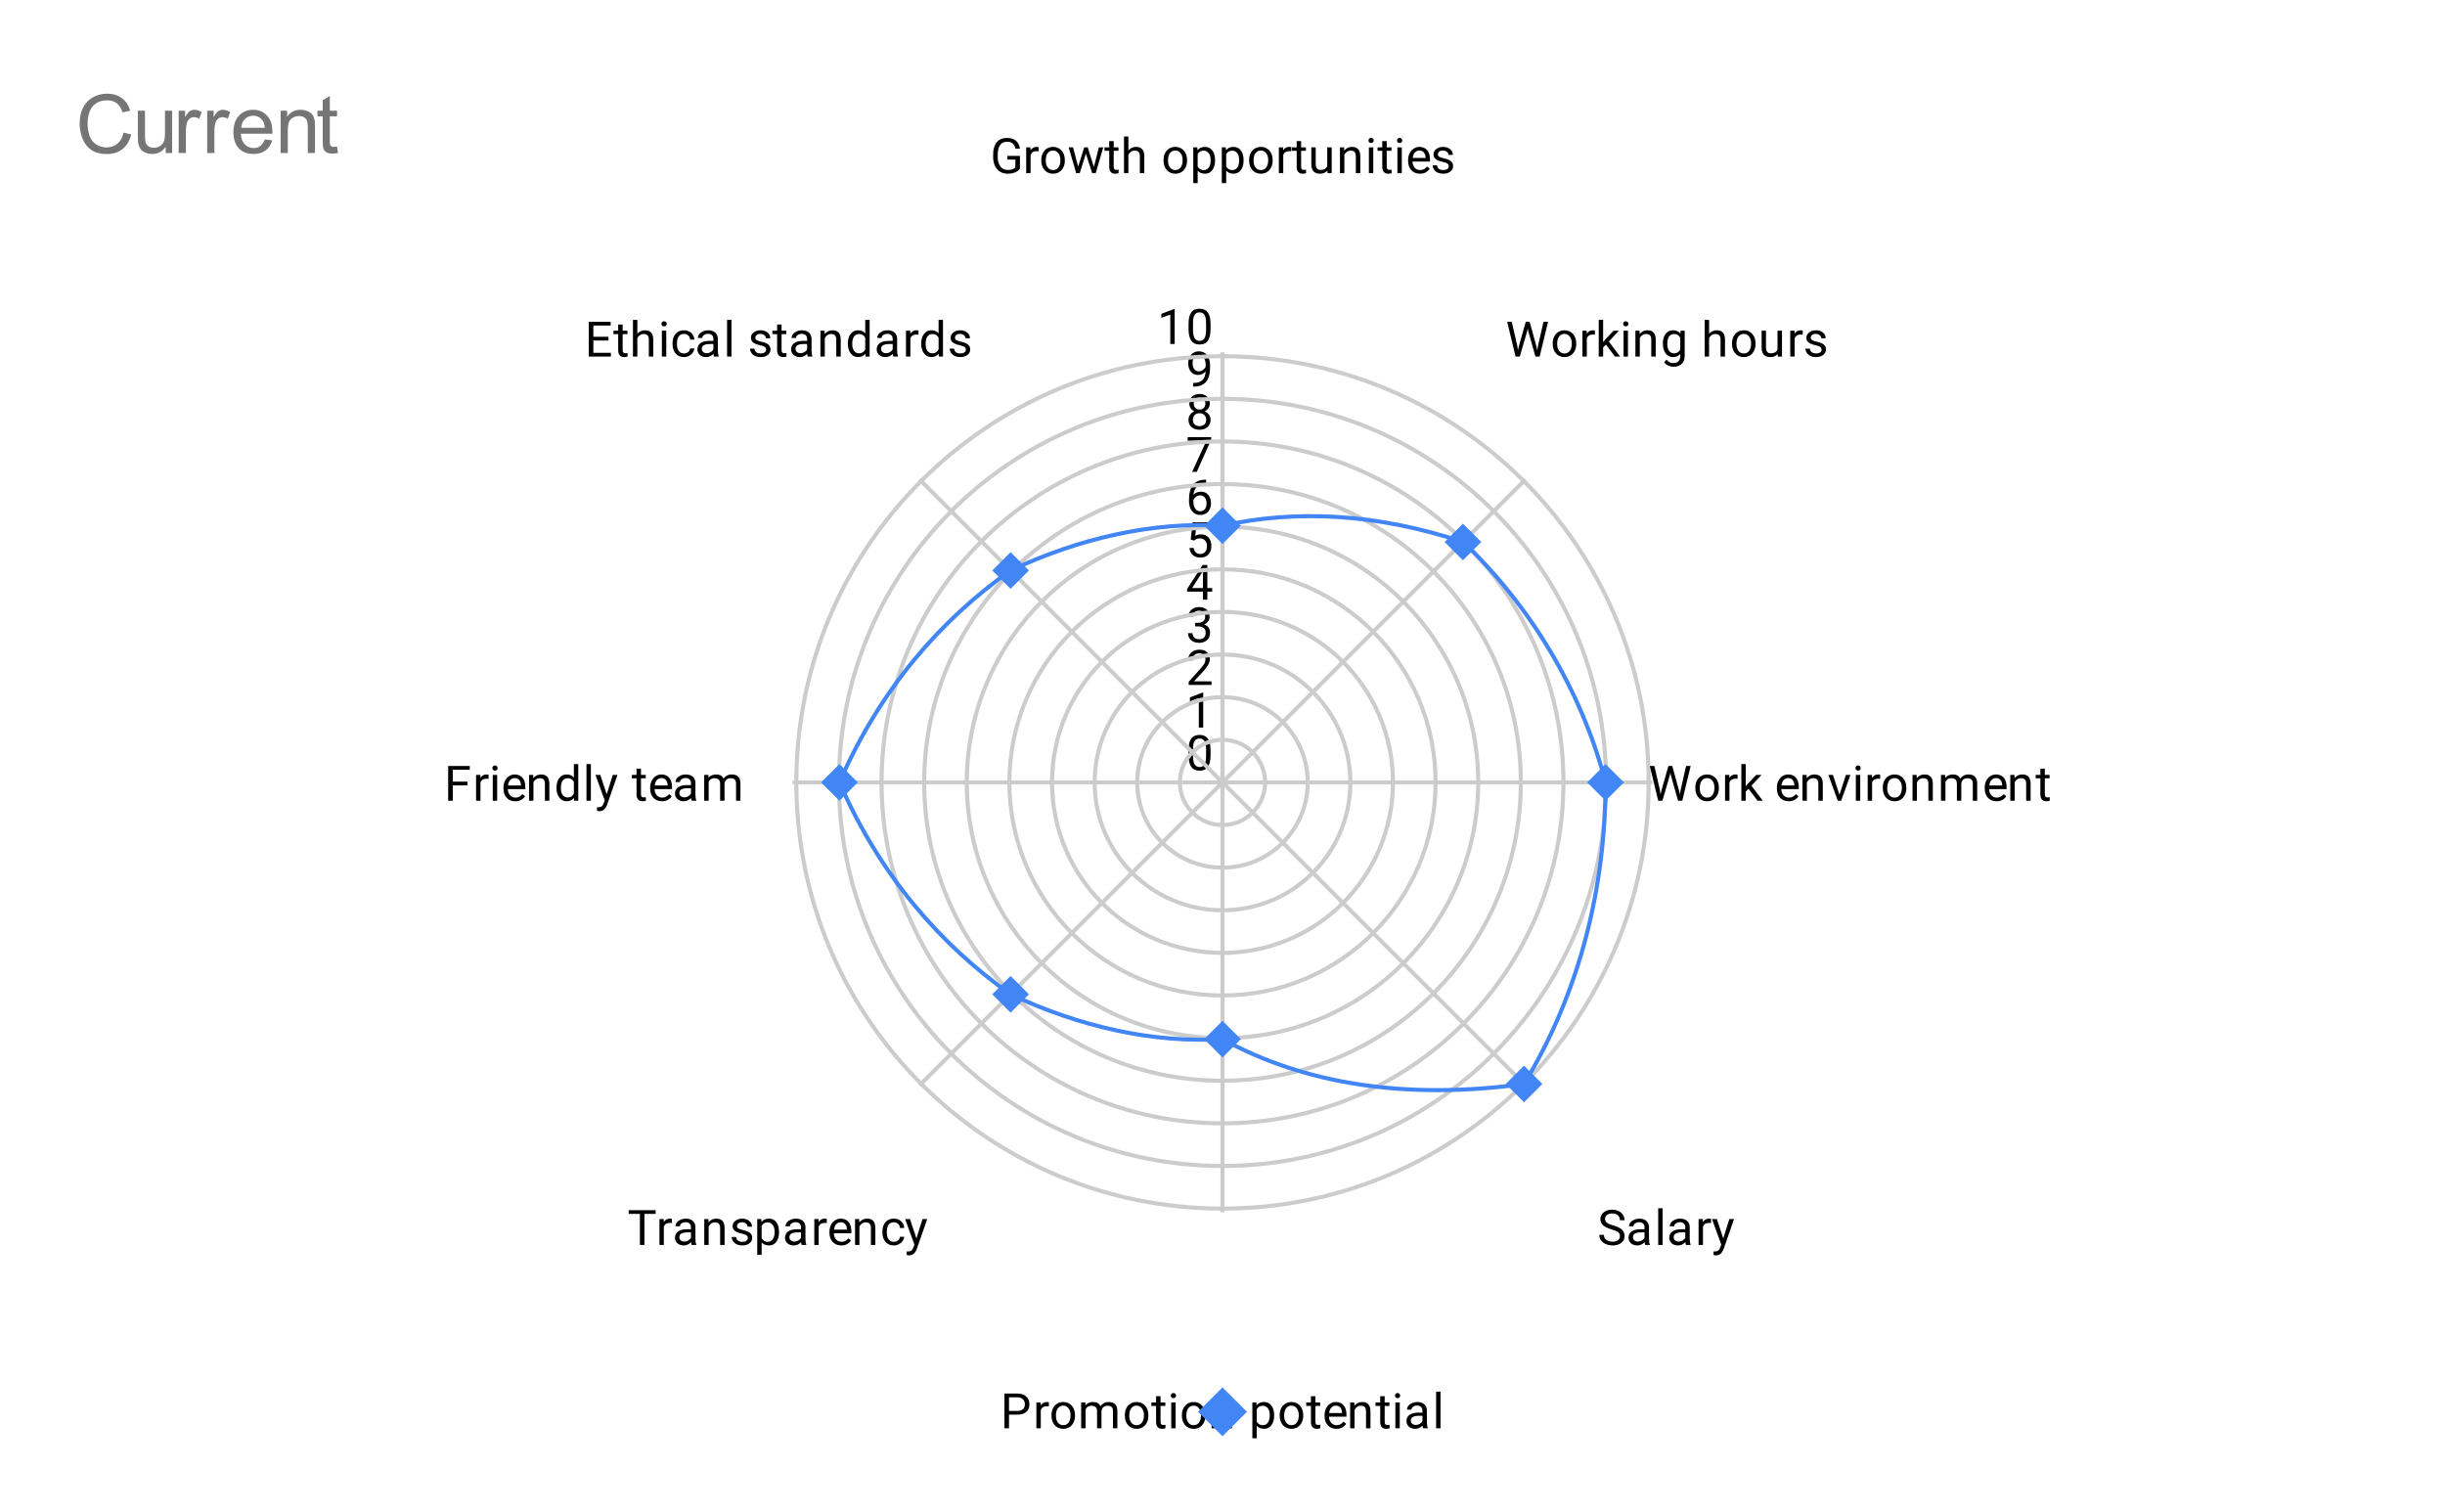 <svg version="1.1" viewBox="0.0 0.0 600.0 371.0" fill="none" stroke="none" stroke-linecap="square" stroke-miterlimit="10" width="600" height="371" xmlns:xlink="http://www.w3.org/1999/xlink" xmlns="http://www.w3.org/2000/svg"><path fill="#ffffff" d="M0 0L600.0 0L600.0 371.0L0 371.0L0 0Z" fill-rule="nonzero"/><path fill="#ffffff" d="M18.55 54.917L581.45 54.917L581.45 328.083L18.55 328.083L18.55 54.917Z" fill-rule="nonzero"/><path stroke="#cccccc" stroke-width="1.0" stroke-linecap="butt" d="M300.0 192.0C300.0 192.0 300.0 192.0 300.0 192.0C300.0 192.0 300.0 192.0 300.0 192.0C300.0 192.0 300.0 192.0 300.0 192.0C300.0 192.0 300.0 192.0 300.0 192.0" fill-rule="nonzero"/><path fill="#000000" d="M297.062 185.359Q297.062 187.266 296.406 188.203Q295.766 189.125 294.375 189.125Q293.016 189.125 292.359 188.219Q291.703 187.312 291.672 185.5L291.672 184.062Q291.672 182.172 292.312 181.266Q292.969 180.344 294.359 180.344Q295.734 180.344 296.391 181.234Q297.047 182.109 297.062 183.953L297.062 185.359ZM295.969 183.875Q295.969 182.5 295.578 181.875Q295.203 181.234 294.359 181.234Q293.531 181.234 293.141 181.875Q292.766 182.5 292.766 183.797L292.766 185.531Q292.766 186.906 293.156 187.578Q293.562 188.234 294.375 188.234Q295.172 188.234 295.562 187.609Q295.953 186.984 295.969 185.656L295.969 183.875Z" fill-rule="nonzero"/><path stroke="#cccccc" stroke-width="1.0" stroke-linecap="butt" d="M310.458 192.0C310.458 186.224 305.776 181.542 300.0 181.542C294.224 181.542 289.542 186.224 289.542 192.0C289.542 197.776 294.224 202.458 300.0 202.458C305.776 202.458 310.458 197.776 310.458 192.0" fill-rule="nonzero"/><path fill="#000000" d="M295.266 178.542L294.188 178.542L294.188 171.323L292.0 172.12L292.0 171.135L295.109 169.964L295.266 169.964L295.266 178.542Z" fill-rule="nonzero"/><path stroke="#cccccc" stroke-width="1.0" stroke-linecap="butt" d="M320.917 192.0C320.917 180.448 311.552 171.083 300.0 171.083C288.448 171.083 279.083 180.448 279.083 192.0C279.083 203.552 288.448 212.917 300.0 212.917C311.552 212.917 320.917 203.552 320.917 192.0" fill-rule="nonzero"/><path fill="#000000" d="M297.297 168.083L291.703 168.083L291.703 167.302L294.656 164.021Q295.312 163.271 295.562 162.818Q295.812 162.349 295.812 161.849Q295.812 161.177 295.406 160.755Q295.016 160.318 294.328 160.318Q293.531 160.318 293.078 160.786Q292.625 161.24 292.625 162.068L291.547 162.068Q291.547 160.88 292.297 160.161Q293.062 159.427 294.328 159.427Q295.531 159.427 296.219 160.052Q296.906 160.677 296.906 161.724Q296.906 162.974 295.297 164.724L293.016 167.193L297.297 167.193L297.297 168.083Z" fill-rule="nonzero"/><path stroke="#cccccc" stroke-width="1.0" stroke-linecap="butt" d="M331.375 192.0C331.375 174.672 317.328 160.625 300.0 160.625C282.672 160.625 268.625 174.672 268.625 192.0C268.625 209.328 282.672 223.375 300.0 223.375C317.328 223.375 331.375 209.328 331.375 192.0" fill-rule="nonzero"/><path fill="#000000" d="M293.281 152.828L294.094 152.828Q294.875 152.812 295.312 152.422Q295.75 152.031 295.75 151.359Q295.75 149.859 294.25 149.859Q293.547 149.859 293.125 150.266Q292.719 150.672 292.719 151.328L291.625 151.328Q291.625 150.312 292.359 149.641Q293.109 148.969 294.25 148.969Q295.453 148.969 296.141 149.609Q296.828 150.25 296.828 151.391Q296.828 151.953 296.469 152.469Q296.109 152.984 295.484 153.25Q296.188 153.469 296.562 153.984Q296.953 154.5 296.953 155.25Q296.953 156.391 296.203 157.078Q295.453 157.75 294.25 157.75Q293.062 157.75 292.297 157.094Q291.547 156.438 291.547 155.375L292.641 155.375Q292.641 156.047 293.078 156.453Q293.516 156.859 294.266 156.859Q295.047 156.859 295.453 156.453Q295.875 156.031 295.875 155.266Q295.875 154.531 295.422 154.141Q294.969 153.734 294.094 153.719L293.281 153.719L293.281 152.828Z" fill-rule="nonzero"/><path stroke="#cccccc" stroke-width="1.0" stroke-linecap="butt" d="M341.833 192.0C341.833 168.896 323.104 150.167 300.0 150.167C276.896 150.167 258.167 168.896 258.167 192.0C258.167 215.104 276.896 233.833 300.0 233.833C323.104 233.833 341.833 215.104 341.833 192.0" fill-rule="nonzero"/><path fill="#000000" d="M296.281 144.307L297.469 144.307L297.469 145.182L296.281 145.182L296.281 147.167L295.203 147.167L295.203 145.182L291.312 145.182L291.312 144.542L295.125 138.635L296.281 138.635L296.281 144.307ZM292.547 144.307L295.203 144.307L295.203 140.12L295.062 140.354L292.547 144.307Z" fill-rule="nonzero"/><path stroke="#cccccc" stroke-width="1.0" stroke-linecap="butt" d="M352.292 192.0C352.292 163.12 328.88 139.708 300.0 139.708C271.12 139.708 247.708 163.12 247.708 192.0C247.708 220.88 271.12 244.292 300.0 244.292C328.88 244.292 352.292 220.88 352.292 192.0" fill-rule="nonzero"/><path fill="#000000" d="M292.203 132.427L292.641 128.177L297.016 128.177L297.016 129.177L293.562 129.177L293.297 131.505Q293.938 131.13 294.734 131.13Q295.891 131.13 296.578 131.911Q297.266 132.677 297.266 133.99Q297.266 135.302 296.547 136.068Q295.844 136.833 294.562 136.833Q293.438 136.833 292.719 136.208Q292.0 135.568 291.906 134.458L292.922 134.458Q293.031 135.193 293.453 135.568Q293.875 135.943 294.562 135.943Q295.312 135.943 295.75 135.427Q296.188 134.911 296.188 134.005Q296.188 133.146 295.719 132.63Q295.25 132.115 294.469 132.115Q293.766 132.115 293.359 132.411L293.078 132.646L292.203 132.427Z" fill-rule="nonzero"/><path stroke="#cccccc" stroke-width="1.0" stroke-linecap="butt" d="M362.75 192.0C362.75 157.344 334.656 129.25 300.0 129.25C265.344 129.25 237.25 157.344 237.25 192.0C237.25 226.656 265.344 254.75 300.0 254.75C334.656 254.75 362.75 226.656 362.75 192.0" fill-rule="nonzero"/><path fill="#000000" d="M295.969 117.719L295.969 118.625L295.766 118.625Q294.5 118.656 293.75 119.391Q293.0 120.109 292.875 121.422Q293.562 120.656 294.719 120.656Q295.828 120.656 296.5 121.438Q297.172 122.219 297.172 123.469Q297.172 124.781 296.453 125.578Q295.734 126.375 294.516 126.375Q293.297 126.375 292.531 125.438Q291.781 124.484 291.781 123.0L291.781 122.594Q291.781 120.234 292.781 118.984Q293.781 117.734 295.766 117.719L295.969 117.719ZM294.547 121.562Q293.984 121.562 293.516 121.891Q293.047 122.219 292.859 122.734L292.859 123.125Q292.859 124.188 293.328 124.828Q293.812 125.469 294.516 125.469Q295.25 125.469 295.672 124.938Q296.094 124.391 296.094 123.516Q296.094 122.641 295.672 122.109Q295.25 121.562 294.547 121.562Z" fill-rule="nonzero"/><path stroke="#cccccc" stroke-width="1.0" stroke-linecap="butt" d="M373.208 192.0C373.208 151.568 340.432 118.792 300.0 118.792C259.568 118.792 226.792 151.568 226.792 192.0C226.792 232.432 259.568 265.208 300.0 265.208C340.432 265.208 373.208 232.432 373.208 192.0" fill-rule="nonzero"/><path fill="#000000" d="M297.219 107.87L293.688 115.792L292.547 115.792L296.062 108.151L291.453 108.151L291.453 107.26L297.219 107.26L297.219 107.87Z" fill-rule="nonzero"/><path stroke="#cccccc" stroke-width="1.0" stroke-linecap="butt" d="M383.667 192.0C383.667 145.792 346.208 108.333 300.0 108.333C253.792 108.333 216.333 145.792 216.333 192.0C216.333 238.208 253.792 275.667 300.0 275.667C346.208 275.667 383.667 238.208 383.667 192.0" fill-rule="nonzero"/><path fill="#000000" d="M296.891 99.021Q296.891 99.661 296.547 100.161Q296.203 100.661 295.641 100.943Q296.297 101.224 296.688 101.786Q297.078 102.333 297.078 103.036Q297.078 104.13 296.328 104.802Q295.594 105.458 294.375 105.458Q293.141 105.458 292.391 104.802Q291.656 104.13 291.656 103.036Q291.656 102.333 292.031 101.786Q292.406 101.224 293.078 100.943Q292.516 100.661 292.188 100.161Q291.859 99.661 291.859 99.021Q291.859 97.943 292.547 97.318Q293.234 96.677 294.375 96.677Q295.5 96.677 296.188 97.318Q296.891 97.943 296.891 99.021ZM296.0 103.005Q296.0 102.286 295.547 101.849Q295.094 101.396 294.359 101.396Q293.625 101.396 293.172 101.849Q292.734 102.286 292.734 103.021Q292.734 103.74 293.172 104.161Q293.609 104.568 294.375 104.568Q295.125 104.568 295.562 104.146Q296.0 103.724 296.0 103.005ZM294.375 97.568Q293.734 97.568 293.328 97.974Q292.938 98.365 292.938 99.052Q292.938 99.693 293.328 100.099Q293.719 100.505 294.359 100.505Q295.016 100.505 295.406 100.099Q295.797 99.693 295.797 99.052Q295.797 98.396 295.391 97.99Q294.984 97.568 294.375 97.568Z" fill-rule="nonzero"/><path stroke="#cccccc" stroke-width="1.0" stroke-linecap="butt" d="M394.125 192.0C394.125 140.016 351.984 97.875 300.0 97.875C248.016 97.875 205.875 140.016 205.875 192.0C205.875 243.984 248.016 286.125 300.0 286.125C351.984 286.125 394.125 243.984 394.125 192.0" fill-rule="nonzero"/><path fill="#000000" d="M295.859 91.125Q295.531 91.531 295.047 91.781Q294.578 92.016 294.016 92.016Q293.281 92.016 292.734 91.656Q292.188 91.297 291.891 90.641Q291.594 89.969 291.594 89.172Q291.594 88.328 291.906 87.641Q292.234 86.953 292.828 86.594Q293.438 86.219 294.234 86.219Q295.5 86.219 296.219 87.172Q296.953 88.125 296.953 89.75L296.953 90.062Q296.953 92.562 295.969 93.703Q294.984 94.844 293.0 94.875L292.781 94.875L292.781 93.969L293.016 93.969Q294.359 93.938 295.078 93.266Q295.797 92.594 295.859 91.125ZM294.188 91.125Q294.734 91.125 295.188 90.797Q295.656 90.453 295.875 89.969L295.875 89.531Q295.875 88.469 295.406 87.797Q294.938 87.125 294.234 87.125Q293.516 87.125 293.078 87.672Q292.656 88.219 292.656 89.125Q292.656 90.0 293.062 90.562Q293.484 91.125 294.188 91.125Z" fill-rule="nonzero"/><path stroke="#cccccc" stroke-width="1.0" stroke-linecap="butt" d="M404.583 192.0C404.583 134.24 357.76 87.417 300.0 87.417C242.24 87.417 195.417 134.24 195.417 192.0C195.417 249.76 242.24 296.583 300.0 296.583C357.76 296.583 404.583 249.76 404.583 192.0" fill-rule="nonzero"/><path fill="#000000" d="M288.266 84.417L287.188 84.417L287.188 77.198L285.0 77.995L285.0 77.01L288.109 75.839L288.266 75.839L288.266 84.417ZM297.062 80.776Q297.062 82.682 296.406 83.62Q295.766 84.542 294.375 84.542Q293.016 84.542 292.359 83.635Q291.703 82.729 291.672 80.917L291.672 79.479Q291.672 77.589 292.312 76.682Q292.969 75.76 294.359 75.76Q295.734 75.76 296.391 76.651Q297.047 77.526 297.062 79.37L297.062 80.776ZM295.969 79.292Q295.969 77.917 295.578 77.292Q295.203 76.651 294.359 76.651Q293.531 76.651 293.141 77.292Q292.766 77.917 292.766 79.214L292.766 80.948Q292.766 82.323 293.156 82.995Q293.562 83.651 294.375 83.651Q295.172 83.651 295.562 83.026Q295.953 82.401 295.969 81.073L295.969 79.292Z" fill-rule="nonzero"/><path stroke="#cccccc" stroke-width="1.0" stroke-linecap="butt" d="M300.0 192.0L300.0 87.0" fill-rule="nonzero"/><path fill="#000000" d="M250.297 41.375Q249.859 42.0 249.078 42.312Q248.297 42.625 247.266 42.625Q246.234 42.625 245.422 42.141Q244.609 41.641 244.172 40.734Q243.734 39.828 243.719 38.641L243.719 37.906Q243.719 35.969 244.609 34.906Q245.516 33.844 247.141 33.844Q248.484 33.844 249.297 34.531Q250.109 35.219 250.297 36.469L249.172 36.469Q248.844 34.781 247.156 34.781Q246.016 34.781 245.438 35.578Q244.859 36.359 244.844 37.875L244.844 38.562Q244.844 40.0 245.5 40.859Q246.156 41.703 247.281 41.703Q247.906 41.703 248.375 41.562Q248.859 41.422 249.172 41.078L249.172 39.172L247.203 39.172L247.203 38.25L250.297 38.25L250.297 41.375ZM254.891 37.125Q254.641 37.094 254.359 37.094Q253.281 37.094 252.906 38.0L252.906 42.5L251.828 42.5L251.828 36.156L252.875 36.156L252.891 36.891Q253.422 36.047 254.406 36.047Q254.719 36.047 254.891 36.125L254.891 37.125ZM255.531 39.266Q255.531 38.344 255.891 37.594Q256.266 36.844 256.922 36.453Q257.578 36.047 258.406 36.047Q259.703 36.047 260.5 36.938Q261.312 37.828 261.312 39.328L261.312 39.406Q261.312 40.328 260.953 41.062Q260.594 41.797 259.938 42.219Q259.281 42.625 258.422 42.625Q257.141 42.625 256.328 41.734Q255.531 40.828 255.531 39.344L255.531 39.266ZM256.625 39.406Q256.625 40.453 257.109 41.094Q257.609 41.734 258.422 41.734Q259.25 41.734 259.734 41.094Q260.219 40.438 260.219 39.266Q260.219 38.234 259.719 37.594Q259.234 36.938 258.406 36.938Q257.609 36.938 257.109 37.578Q256.625 38.203 256.625 39.406ZM268.438 41.0L269.656 36.156L270.734 36.156L268.891 42.5L268.016 42.5L266.469 37.688L264.969 42.5L264.094 42.5L262.25 36.156L263.328 36.156L264.578 40.906L266.062 36.156L266.922 36.156L268.438 41.0ZM273.297 34.625L273.297 36.156L274.469 36.156L274.469 37.0L273.297 37.0L273.297 40.922Q273.297 41.312 273.453 41.5Q273.609 41.688 273.984 41.688Q274.172 41.688 274.5 41.625L274.5 42.5Q274.078 42.625 273.672 42.625Q272.953 42.625 272.578 42.188Q272.203 41.734 272.203 40.922L272.203 37.0L271.047 37.0L271.047 36.156L272.203 36.156L272.203 34.625L273.297 34.625ZM276.906 36.922Q277.625 36.047 278.781 36.047Q280.797 36.047 280.812 38.312L280.812 42.5L279.719 42.5L279.719 38.297Q279.719 37.625 279.406 37.297Q279.109 36.969 278.453 36.969Q277.922 36.969 277.516 37.25Q277.125 37.531 276.906 37.984L276.906 42.5L275.828 42.5L275.828 33.5L276.906 33.5L276.906 36.922ZM285.531 39.266Q285.531 38.344 285.891 37.594Q286.266 36.844 286.922 36.453Q287.578 36.047 288.406 36.047Q289.703 36.047 290.5 36.938Q291.312 37.828 291.312 39.328L291.312 39.406Q291.312 40.328 290.953 41.062Q290.594 41.797 289.938 42.219Q289.281 42.625 288.422 42.625Q287.141 42.625 286.328 41.734Q285.531 40.828 285.531 39.344L285.531 39.266ZM286.625 39.406Q286.625 40.453 287.109 41.094Q287.609 41.734 288.422 41.734Q289.25 41.734 289.734 41.094Q290.219 40.438 290.219 39.266Q290.219 38.234 289.719 37.594Q289.234 36.938 288.406 36.938Q287.609 36.938 287.109 37.578Q286.625 38.203 286.625 39.406ZM298.172 39.406Q298.172 40.844 297.516 41.734Q296.859 42.625 295.719 42.625Q294.562 42.625 293.906 41.891L293.906 44.938L292.828 44.938L292.828 36.156L293.812 36.156L293.859 36.859Q294.531 36.047 295.703 36.047Q296.844 36.047 297.5 36.906Q298.172 37.766 298.172 39.297L298.172 39.406ZM297.094 39.281Q297.094 38.203 296.625 37.594Q296.172 36.969 295.375 36.969Q294.391 36.969 293.906 37.828L293.906 40.859Q294.391 41.734 295.391 41.734Q296.172 41.734 296.625 41.125Q297.094 40.5 297.094 39.281ZM305.172 39.406Q305.172 40.844 304.516 41.734Q303.859 42.625 302.719 42.625Q301.562 42.625 300.906 41.891L300.906 44.938L299.828 44.938L299.828 36.156L300.812 36.156L300.859 36.859Q301.531 36.047 302.703 36.047Q303.844 36.047 304.5 36.906Q305.172 37.766 305.172 39.297L305.172 39.406ZM304.094 39.281Q304.094 38.203 303.625 37.594Q303.172 36.969 302.375 36.969Q301.391 36.969 300.906 37.828L300.906 40.859Q301.391 41.734 302.391 41.734Q303.172 41.734 303.625 41.125Q304.094 40.5 304.094 39.281ZM306.531 39.266Q306.531 38.344 306.891 37.594Q307.266 36.844 307.922 36.453Q308.578 36.047 309.406 36.047Q310.703 36.047 311.5 36.938Q312.312 37.828 312.312 39.328L312.312 39.406Q312.312 40.328 311.953 41.062Q311.594 41.797 310.938 42.219Q310.281 42.625 309.422 42.625Q308.141 42.625 307.328 41.734Q306.531 40.828 306.531 39.344L306.531 39.266ZM307.625 39.406Q307.625 40.453 308.109 41.094Q308.609 41.734 309.422 41.734Q310.25 41.734 310.734 41.094Q311.219 40.438 311.219 39.266Q311.219 38.234 310.719 37.594Q310.234 36.938 309.406 36.938Q308.609 36.938 308.109 37.578Q307.625 38.203 307.625 39.406ZM316.891 37.125Q316.641 37.094 316.359 37.094Q315.281 37.094 314.906 38.0L314.906 42.5L313.828 42.5L313.828 36.156L314.875 36.156L314.891 36.891Q315.422 36.047 316.406 36.047Q316.719 36.047 316.891 36.125L316.891 37.125ZM319.297 34.625L319.297 36.156L320.469 36.156L320.469 37.0L319.297 37.0L319.297 40.922Q319.297 41.312 319.453 41.5Q319.609 41.688 319.984 41.688Q320.172 41.688 320.5 41.625L320.5 42.5Q320.078 42.625 319.672 42.625Q318.953 42.625 318.578 42.188Q318.203 41.734 318.203 40.922L318.203 37.0L317.047 37.0L317.047 36.156L318.203 36.156L318.203 34.625L319.297 34.625ZM325.734 41.875Q325.109 42.625 323.875 42.625Q322.859 42.625 322.328 42.031Q321.797 41.438 321.797 40.281L321.797 36.156L322.875 36.156L322.875 40.25Q322.875 41.703 324.047 41.703Q325.297 41.703 325.703 40.766L325.703 36.156L326.797 36.156L326.797 42.5L325.766 42.5L325.734 41.875ZM329.844 36.156L329.875 36.953Q330.609 36.047 331.781 36.047Q333.797 36.047 333.812 38.312L333.812 42.5L332.719 42.5L332.719 38.297Q332.719 37.625 332.406 37.297Q332.109 36.969 331.453 36.969Q330.922 36.969 330.516 37.25Q330.125 37.531 329.906 37.984L329.906 42.5L328.828 42.5L328.828 36.156L329.844 36.156ZM337.0 42.5L335.922 42.5L335.922 36.156L337.0 36.156L337.0 42.5ZM335.828 34.484Q335.828 34.219 335.984 34.031Q336.156 33.844 336.469 33.844Q336.781 33.844 336.938 34.031Q337.109 34.219 337.109 34.484Q337.109 34.734 336.938 34.922Q336.781 35.094 336.469 35.094Q336.156 35.094 335.984 34.922Q335.828 34.734 335.828 34.484ZM340.297 34.625L340.297 36.156L341.469 36.156L341.469 37.0L340.297 37.0L340.297 40.922Q340.297 41.312 340.453 41.5Q340.609 41.688 340.984 41.688Q341.172 41.688 341.5 41.625L341.5 42.5Q341.078 42.625 340.672 42.625Q339.953 42.625 339.578 42.188Q339.203 41.734 339.203 40.922L339.203 37.0L338.047 37.0L338.047 36.156L339.203 36.156L339.203 34.625L340.297 34.625ZM344.0 42.5L342.922 42.5L342.922 36.156L344.0 36.156L344.0 42.5ZM342.828 34.484Q342.828 34.219 342.984 34.031Q343.156 33.844 343.469 33.844Q343.781 33.844 343.938 34.031Q344.109 34.219 344.109 34.484Q344.109 34.734 343.938 34.922Q343.781 35.094 343.469 35.094Q343.156 35.094 342.984 34.922Q342.828 34.734 342.828 34.484ZM348.453 42.625Q347.156 42.625 346.344 41.781Q345.547 40.922 345.547 39.5L345.547 39.312Q345.547 38.359 345.906 37.625Q346.266 36.875 346.906 36.469Q347.562 36.047 348.312 36.047Q349.547 36.047 350.234 36.859Q350.922 37.672 350.922 39.188L350.922 39.641L346.625 39.641Q346.656 40.578 347.172 41.156Q347.703 41.734 348.516 41.734Q349.078 41.734 349.469 41.5Q349.875 41.266 350.188 40.875L350.844 41.391Q350.047 42.625 348.453 42.625ZM348.312 36.938Q347.656 36.938 347.203 37.422Q346.766 37.891 346.672 38.75L349.844 38.75L349.844 38.672Q349.797 37.844 349.391 37.391Q349.0 36.938 348.312 36.938ZM355.516 40.812Q355.516 40.375 355.172 40.141Q354.844 39.891 354.016 39.719Q353.203 39.547 352.719 39.297Q352.234 39.047 352.0 38.719Q351.781 38.375 351.781 37.906Q351.781 37.125 352.438 36.594Q353.094 36.047 354.125 36.047Q355.203 36.047 355.859 36.609Q356.531 37.156 356.531 38.016L355.453 38.016Q355.453 37.578 355.062 37.266Q354.688 36.938 354.125 36.938Q353.531 36.938 353.188 37.203Q352.859 37.453 352.859 37.859Q352.859 38.25 353.172 38.453Q353.484 38.656 354.297 38.844Q355.109 39.016 355.609 39.266Q356.109 39.516 356.344 39.875Q356.594 40.234 356.594 40.734Q356.594 41.594 355.906 42.109Q355.234 42.625 354.156 42.625Q353.391 42.625 352.797 42.359Q352.219 42.078 351.891 41.594Q351.562 41.109 351.562 40.547L352.641 40.547Q352.672 41.094 353.078 41.422Q353.484 41.734 354.156 41.734Q354.766 41.734 355.141 41.484Q355.516 41.234 355.516 40.812Z" fill-rule="nonzero"/><path stroke="#cccccc" stroke-width="1.0" stroke-linecap="butt" d="M300.0 192.0L374.0 118.0" fill-rule="nonzero"/><path fill="#000000" d="M372.328 84.812L372.5 85.938L372.734 84.922L374.422 78.969L375.375 78.969L377.016 84.922L377.25 85.953L377.438 84.797L378.766 78.969L379.891 78.969L377.828 87.5L376.797 87.5L375.031 81.281L374.906 80.625L374.766 81.281L372.953 87.5L371.922 87.5L369.859 78.969L370.984 78.969L372.328 84.812ZM381.031 84.266Q381.031 83.344 381.391 82.594Q381.766 81.844 382.422 81.453Q383.078 81.047 383.906 81.047Q385.203 81.047 386.0 81.938Q386.812 82.828 386.812 84.328L386.812 84.406Q386.812 85.328 386.453 86.062Q386.094 86.797 385.438 87.219Q384.781 87.625 383.922 87.625Q382.641 87.625 381.828 86.734Q381.031 85.828 381.031 84.344L381.031 84.266ZM382.125 84.406Q382.125 85.453 382.609 86.094Q383.109 86.734 383.922 86.734Q384.75 86.734 385.234 86.094Q385.719 85.438 385.719 84.266Q385.719 83.234 385.219 82.594Q384.734 81.938 383.906 81.938Q383.109 81.938 382.609 82.578Q382.125 83.203 382.125 84.406ZM391.391 82.125Q391.141 82.094 390.859 82.094Q389.781 82.094 389.406 83.0L389.406 87.5L388.328 87.5L388.328 81.156L389.375 81.156L389.391 81.891Q389.922 81.047 390.906 81.047Q391.219 81.047 391.391 81.125L391.391 82.125ZM394.094 84.562L393.406 85.266L393.406 87.5L392.328 87.5L392.328 78.5L393.406 78.5L393.406 83.938L393.984 83.25L395.969 81.156L397.281 81.156L394.812 83.812L397.578 87.5L396.297 87.5L394.094 84.562ZM399.5 87.5L398.422 87.5L398.422 81.156L399.5 81.156L399.5 87.5ZM398.328 79.484Q398.328 79.219 398.484 79.031Q398.656 78.844 398.969 78.844Q399.281 78.844 399.438 79.031Q399.609 79.219 399.609 79.484Q399.609 79.734 399.438 79.922Q399.281 80.094 398.969 80.094Q398.656 80.094 398.484 79.922Q398.328 79.734 398.328 79.484ZM402.344 81.156L402.375 81.953Q403.109 81.047 404.281 81.047Q406.297 81.047 406.312 83.312L406.312 87.5L405.219 87.5L405.219 83.297Q405.219 82.625 404.906 82.297Q404.609 81.969 403.953 81.969Q403.422 81.969 403.016 82.25Q402.625 82.531 402.406 82.984L402.406 87.5L401.328 87.5L401.328 81.156L402.344 81.156ZM408.062 84.281Q408.062 82.797 408.75 81.922Q409.438 81.047 410.562 81.047Q411.719 81.047 412.375 81.859L412.422 81.156L413.422 81.156L413.422 87.344Q413.422 88.578 412.688 89.281Q411.953 90.0 410.734 90.0Q410.047 90.0 409.391 89.703Q408.734 89.406 408.391 88.906L408.953 88.25Q409.641 89.109 410.656 89.109Q411.438 89.109 411.875 88.656Q412.328 88.219 412.328 87.406L412.328 86.859Q411.672 87.625 410.547 87.625Q409.438 87.625 408.75 86.734Q408.062 85.828 408.062 84.281ZM409.156 84.406Q409.156 85.469 409.594 86.094Q410.031 86.703 410.828 86.703Q411.844 86.703 412.328 85.766L412.328 82.875Q411.828 81.969 410.828 81.969Q410.047 81.969 409.594 82.578Q409.156 83.188 409.156 84.406ZM419.406 81.922Q420.125 81.047 421.281 81.047Q423.297 81.047 423.312 83.312L423.312 87.5L422.219 87.5L422.219 83.297Q422.219 82.625 421.906 82.297Q421.609 81.969 420.953 81.969Q420.422 81.969 420.016 82.25Q419.625 82.531 419.406 82.984L419.406 87.5L418.328 87.5L418.328 78.5L419.406 78.5L419.406 81.922ZM425.031 84.266Q425.031 83.344 425.391 82.594Q425.766 81.844 426.422 81.453Q427.078 81.047 427.906 81.047Q429.203 81.047 430.0 81.938Q430.812 82.828 430.812 84.328L430.812 84.406Q430.812 85.328 430.453 86.062Q430.094 86.797 429.438 87.219Q428.781 87.625 427.922 87.625Q426.641 87.625 425.828 86.734Q425.031 85.828 425.031 84.344L425.031 84.266ZM426.125 84.406Q426.125 85.453 426.609 86.094Q427.109 86.734 427.922 86.734Q428.75 86.734 429.234 86.094Q429.719 85.438 429.719 84.266Q429.719 83.234 429.219 82.594Q428.734 81.938 427.906 81.938Q427.109 81.938 426.609 82.578Q426.125 83.203 426.125 84.406ZM436.234 86.875Q435.609 87.625 434.375 87.625Q433.359 87.625 432.828 87.031Q432.297 86.438 432.297 85.281L432.297 81.156L433.375 81.156L433.375 85.25Q433.375 86.703 434.547 86.703Q435.797 86.703 436.203 85.766L436.203 81.156L437.297 81.156L437.297 87.5L436.266 87.5L436.234 86.875ZM442.391 82.125Q442.141 82.094 441.859 82.094Q440.781 82.094 440.406 83.0L440.406 87.5L439.328 87.5L439.328 81.156L440.375 81.156L440.391 81.891Q440.922 81.047 441.906 81.047Q442.219 81.047 442.391 81.125L442.391 82.125ZM447.016 85.812Q447.016 85.375 446.672 85.141Q446.344 84.891 445.516 84.719Q444.703 84.547 444.219 84.297Q443.734 84.047 443.5 83.719Q443.281 83.375 443.281 82.906Q443.281 82.125 443.938 81.594Q444.594 81.047 445.625 81.047Q446.703 81.047 447.359 81.609Q448.031 82.156 448.031 83.016L446.953 83.016Q446.953 82.578 446.562 82.266Q446.188 81.938 445.625 81.938Q445.031 81.938 444.688 82.203Q444.359 82.453 444.359 82.859Q444.359 83.25 444.672 83.453Q444.984 83.656 445.797 83.844Q446.609 84.016 447.109 84.266Q447.609 84.516 447.844 84.875Q448.094 85.234 448.094 85.734Q448.094 86.594 447.406 87.109Q446.734 87.625 445.656 87.625Q444.891 87.625 444.297 87.359Q443.719 87.078 443.391 86.594Q443.062 86.109 443.062 85.547L444.141 85.547Q444.172 86.094 444.578 86.422Q444.984 86.734 445.656 86.734Q446.266 86.734 446.641 86.484Q447.016 86.234 447.016 85.812Z" fill-rule="nonzero"/><path stroke="#cccccc" stroke-width="1.0" stroke-linecap="butt" d="M300.0 192.0L405.0 192.0" fill-rule="nonzero"/><path fill="#000000" d="M407.328 193.812L407.5 194.938L407.734 193.922L409.422 187.969L410.375 187.969L412.016 193.922L412.25 194.953L412.438 193.797L413.766 187.969L414.891 187.969L412.828 196.5L411.797 196.5L410.031 190.281L409.906 189.625L409.766 190.281L407.953 196.5L406.922 196.5L404.859 187.969L405.984 187.969L407.328 193.812ZM416.031 193.266Q416.031 192.344 416.391 191.594Q416.766 190.844 417.422 190.453Q418.078 190.047 418.906 190.047Q420.203 190.047 421.0 190.938Q421.812 191.828 421.812 193.328L421.812 193.406Q421.812 194.328 421.453 195.062Q421.094 195.797 420.438 196.219Q419.781 196.625 418.922 196.625Q417.641 196.625 416.828 195.734Q416.031 194.828 416.031 193.344L416.031 193.266ZM417.125 193.406Q417.125 194.453 417.609 195.094Q418.109 195.734 418.922 195.734Q419.75 195.734 420.234 195.094Q420.719 194.438 420.719 193.266Q420.719 192.234 420.219 191.594Q419.734 190.938 418.906 190.938Q418.109 190.938 417.609 191.578Q417.125 192.203 417.125 193.406ZM426.391 191.125Q426.141 191.094 425.859 191.094Q424.781 191.094 424.406 192.0L424.406 196.5L423.328 196.5L423.328 190.156L424.375 190.156L424.391 190.891Q424.922 190.047 425.906 190.047Q426.219 190.047 426.391 190.125L426.391 191.125ZM429.094 193.562L428.406 194.266L428.406 196.5L427.328 196.5L427.328 187.5L428.406 187.5L428.406 192.938L428.984 192.25L430.969 190.156L432.281 190.156L429.812 192.812L432.578 196.5L431.297 196.5L429.094 193.562ZM438.953 196.625Q437.656 196.625 436.844 195.781Q436.047 194.922 436.047 193.5L436.047 193.312Q436.047 192.359 436.406 191.625Q436.766 190.875 437.406 190.469Q438.062 190.047 438.812 190.047Q440.047 190.047 440.734 190.859Q441.422 191.672 441.422 193.188L441.422 193.641L437.125 193.641Q437.156 194.578 437.672 195.156Q438.203 195.734 439.016 195.734Q439.578 195.734 439.969 195.5Q440.375 195.266 440.688 194.875L441.344 195.391Q440.547 196.625 438.953 196.625ZM438.812 190.938Q438.156 190.938 437.703 191.422Q437.266 191.891 437.172 192.75L440.344 192.75L440.344 192.672Q440.297 191.844 439.891 191.391Q439.5 190.938 438.812 190.938ZM443.344 190.156L443.375 190.953Q444.109 190.047 445.281 190.047Q447.297 190.047 447.312 192.312L447.312 196.5L446.219 196.5L446.219 192.297Q446.219 191.625 445.906 191.297Q445.609 190.969 444.953 190.969Q444.422 190.969 444.016 191.25Q443.625 191.531 443.406 191.984L443.406 196.5L442.328 196.5L442.328 190.156L443.344 190.156ZM451.406 195.031L452.984 190.156L454.094 190.156L451.812 196.5L450.984 196.5L448.688 190.156L449.797 190.156L451.406 195.031ZM456.5 196.5L455.422 196.5L455.422 190.156L456.5 190.156L456.5 196.5ZM455.328 188.484Q455.328 188.219 455.484 188.031Q455.656 187.844 455.969 187.844Q456.281 187.844 456.438 188.031Q456.609 188.219 456.609 188.484Q456.609 188.734 456.438 188.922Q456.281 189.094 455.969 189.094Q455.656 189.094 455.484 188.922Q455.328 188.734 455.328 188.484ZM461.391 191.125Q461.141 191.094 460.859 191.094Q459.781 191.094 459.406 192.0L459.406 196.5L458.328 196.5L458.328 190.156L459.375 190.156L459.391 190.891Q459.922 190.047 460.906 190.047Q461.219 190.047 461.391 190.125L461.391 191.125ZM462.031 193.266Q462.031 192.344 462.391 191.594Q462.766 190.844 463.422 190.453Q464.078 190.047 464.906 190.047Q466.203 190.047 467.0 190.938Q467.812 191.828 467.812 193.328L467.812 193.406Q467.812 194.328 467.453 195.062Q467.094 195.797 466.438 196.219Q465.781 196.625 464.922 196.625Q463.641 196.625 462.828 195.734Q462.031 194.828 462.031 193.344L462.031 193.266ZM463.125 193.406Q463.125 194.453 463.609 195.094Q464.109 195.734 464.922 195.734Q465.75 195.734 466.234 195.094Q466.719 194.438 466.719 193.266Q466.719 192.234 466.219 191.594Q465.734 190.938 464.906 190.938Q464.109 190.938 463.609 191.578Q463.125 192.203 463.125 193.406ZM470.344 190.156L470.375 190.953Q471.109 190.047 472.281 190.047Q474.297 190.047 474.312 192.312L474.312 196.5L473.219 196.5L473.219 192.297Q473.219 191.625 472.906 191.297Q472.609 190.969 471.953 190.969Q471.422 190.969 471.016 191.25Q470.625 191.531 470.406 191.984L470.406 196.5L469.328 196.5L469.328 190.156L470.344 190.156ZM477.344 190.156L477.375 190.859Q478.062 190.047 479.25 190.047Q480.578 190.047 481.062 191.062Q481.375 190.609 481.875 190.328Q482.391 190.047 483.078 190.047Q485.172 190.047 485.203 192.25L485.203 196.5L484.125 196.5L484.125 192.312Q484.125 191.641 483.812 191.312Q483.5 190.969 482.766 190.969Q482.156 190.969 481.75 191.328Q481.359 191.688 481.297 192.297L481.297 196.5L480.219 196.5L480.219 192.344Q480.219 190.969 478.859 190.969Q477.797 190.969 477.406 191.875L477.406 196.5L476.312 196.5L476.312 190.156L477.344 190.156ZM489.953 196.625Q488.656 196.625 487.844 195.781Q487.047 194.922 487.047 193.5L487.047 193.312Q487.047 192.359 487.406 191.625Q487.766 190.875 488.406 190.469Q489.062 190.047 489.812 190.047Q491.047 190.047 491.734 190.859Q492.422 191.672 492.422 193.188L492.422 193.641L488.125 193.641Q488.156 194.578 488.672 195.156Q489.203 195.734 490.016 195.734Q490.578 195.734 490.969 195.5Q491.375 195.266 491.688 194.875L492.344 195.391Q491.547 196.625 489.953 196.625ZM489.812 190.938Q489.156 190.938 488.703 191.422Q488.266 191.891 488.172 192.75L491.344 192.75L491.344 192.672Q491.297 191.844 490.891 191.391Q490.5 190.938 489.812 190.938ZM494.344 190.156L494.375 190.953Q495.109 190.047 496.281 190.047Q498.297 190.047 498.312 192.312L498.312 196.5L497.219 196.5L497.219 192.297Q497.219 191.625 496.906 191.297Q496.609 190.969 495.953 190.969Q495.422 190.969 495.016 191.25Q494.625 191.531 494.406 191.984L494.406 196.5L493.328 196.5L493.328 190.156L494.344 190.156ZM501.797 188.625L501.797 190.156L502.969 190.156L502.969 191.0L501.797 191.0L501.797 194.922Q501.797 195.312 501.953 195.5Q502.109 195.688 502.484 195.688Q502.672 195.688 503.0 195.625L503.0 196.5Q502.578 196.625 502.172 196.625Q501.453 196.625 501.078 196.188Q500.703 195.734 500.703 194.922L500.703 191.0L499.547 191.0L499.547 190.156L500.703 190.156L500.703 188.625L501.797 188.625Z" fill-rule="nonzero"/><path stroke="#cccccc" stroke-width="1.0" stroke-linecap="butt" d="M300.0 192.0L374.0 266.0" fill-rule="nonzero"/><path fill="#000000" d="M395.5 301.703Q394.062 301.281 393.391 300.672Q392.734 300.062 392.734 299.172Q392.734 298.172 393.531 297.516Q394.344 296.844 395.641 296.844Q396.516 296.844 397.203 297.188Q397.891 297.531 398.266 298.125Q398.656 298.719 398.656 299.438L397.516 299.438Q397.516 298.656 397.016 298.219Q396.531 297.781 395.641 297.781Q394.812 297.781 394.344 298.156Q393.875 298.516 393.875 299.156Q393.875 299.688 394.312 300.047Q394.766 300.406 395.828 300.703Q396.891 301.0 397.484 301.359Q398.094 301.719 398.375 302.203Q398.672 302.688 398.672 303.328Q398.672 304.375 397.859 305.0Q397.047 305.625 395.703 305.625Q394.812 305.625 394.047 305.281Q393.297 304.938 392.875 304.359Q392.469 303.766 392.469 303.031L393.594 303.031Q393.594 303.797 394.172 304.25Q394.75 304.703 395.703 304.703Q396.594 304.703 397.062 304.344Q397.531 303.969 397.531 303.344Q397.531 302.719 397.094 302.375Q396.656 302.031 395.5 301.703ZM403.734 305.5Q403.641 305.312 403.578 304.828Q402.828 305.625 401.781 305.625Q400.844 305.625 400.234 305.094Q399.641 304.562 399.641 303.734Q399.641 302.75 400.391 302.203Q401.141 301.656 402.516 301.656L403.562 301.656L403.562 301.156Q403.562 300.594 403.219 300.266Q402.891 299.922 402.219 299.922Q401.641 299.922 401.25 300.219Q400.859 300.5 400.859 300.922L399.766 300.922Q399.766 300.438 400.094 300.0Q400.438 299.562 401.016 299.312Q401.594 299.047 402.281 299.047Q403.391 299.047 404.0 299.594Q404.625 300.141 404.656 301.094L404.656 304.016Q404.656 304.891 404.875 305.406L404.875 305.5L403.734 305.5ZM401.938 304.672Q402.453 304.672 402.906 304.406Q403.359 304.141 403.562 303.719L403.562 302.422L402.719 302.422Q400.719 302.422 400.719 303.594Q400.719 304.094 401.062 304.391Q401.406 304.672 401.938 304.672ZM408.0 305.5L406.922 305.5L406.922 296.5L408.0 296.5L408.0 305.5ZM413.734 305.5Q413.641 305.312 413.578 304.828Q412.828 305.625 411.781 305.625Q410.844 305.625 410.234 305.094Q409.641 304.562 409.641 303.734Q409.641 302.75 410.391 302.203Q411.141 301.656 412.516 301.656L413.562 301.656L413.562 301.156Q413.562 300.594 413.219 300.266Q412.891 299.922 412.219 299.922Q411.641 299.922 411.25 300.219Q410.859 300.5 410.859 300.922L409.766 300.922Q409.766 300.438 410.094 300.0Q410.438 299.562 411.016 299.312Q411.594 299.047 412.281 299.047Q413.391 299.047 414.0 299.594Q414.625 300.141 414.656 301.094L414.656 304.016Q414.656 304.891 414.875 305.406L414.875 305.5L413.734 305.5ZM411.938 304.672Q412.453 304.672 412.906 304.406Q413.359 304.141 413.562 303.719L413.562 302.422L412.719 302.422Q410.719 302.422 410.719 303.594Q410.719 304.094 411.062 304.391Q411.406 304.672 411.938 304.672ZM419.891 300.125Q419.641 300.094 419.359 300.094Q418.281 300.094 417.906 301.0L417.906 305.5L416.828 305.5L416.828 299.156L417.875 299.156L417.891 299.891Q418.422 299.047 419.406 299.047Q419.719 299.047 419.891 299.125L419.891 300.125ZM422.891 303.906L424.375 299.156L425.531 299.156L422.984 306.484Q422.391 308.062 421.109 308.062L420.891 308.047L420.5 307.969L420.5 307.094L420.781 307.109Q421.344 307.109 421.641 306.891Q421.953 306.672 422.156 306.078L422.391 305.422L420.125 299.156L421.312 299.156L422.891 303.906Z" fill-rule="nonzero"/><path stroke="#cccccc" stroke-width="1.0" stroke-linecap="butt" d="M300.0 192.0L300.0 297.0" fill-rule="nonzero"/><path fill="#000000" d="M247.609 347.156L247.609 350.5L246.484 350.5L246.484 341.969L249.641 341.969Q251.031 341.969 251.828 342.688Q252.625 343.391 252.625 344.578Q252.625 345.812 251.844 346.484Q251.078 347.156 249.625 347.156L247.609 347.156ZM247.609 346.234L249.641 346.234Q250.547 346.234 251.016 345.812Q251.5 345.391 251.5 344.594Q251.5 343.828 251.016 343.375Q250.547 342.906 249.703 342.891L247.609 342.891L247.609 346.234ZM257.391 345.125Q257.141 345.094 256.859 345.094Q255.781 345.094 255.406 346.0L255.406 350.5L254.328 350.5L254.328 344.156L255.375 344.156L255.391 344.891Q255.922 344.047 256.906 344.047Q257.219 344.047 257.391 344.125L257.391 345.125ZM258.031 347.266Q258.031 346.344 258.391 345.594Q258.766 344.844 259.422 344.453Q260.078 344.047 260.906 344.047Q262.203 344.047 263.0 344.938Q263.812 345.828 263.812 347.328L263.812 347.406Q263.812 348.328 263.453 349.062Q263.094 349.797 262.438 350.219Q261.781 350.625 260.922 350.625Q259.641 350.625 258.828 349.734Q258.031 348.828 258.031 347.344L258.031 347.266ZM259.125 347.406Q259.125 348.453 259.609 349.094Q260.109 349.734 260.922 349.734Q261.75 349.734 262.234 349.094Q262.719 348.438 262.719 347.266Q262.719 346.234 262.219 345.594Q261.734 344.938 260.906 344.938Q260.109 344.938 259.609 345.578Q259.125 346.203 259.125 347.406ZM266.344 344.156L266.375 344.859Q267.062 344.047 268.25 344.047Q269.578 344.047 270.062 345.062Q270.375 344.609 270.875 344.328Q271.391 344.047 272.078 344.047Q274.172 344.047 274.203 346.25L274.203 350.5L273.125 350.5L273.125 346.312Q273.125 345.641 272.812 345.312Q272.5 344.969 271.766 344.969Q271.156 344.969 270.75 345.328Q270.359 345.688 270.297 346.297L270.297 350.5L269.219 350.5L269.219 346.344Q269.219 344.969 267.859 344.969Q266.797 344.969 266.406 345.875L266.406 350.5L265.312 350.5L265.312 344.156L266.344 344.156ZM276.031 347.266Q276.031 346.344 276.391 345.594Q276.766 344.844 277.422 344.453Q278.078 344.047 278.906 344.047Q280.203 344.047 281.0 344.938Q281.812 345.828 281.812 347.328L281.812 347.406Q281.812 348.328 281.453 349.062Q281.094 349.797 280.438 350.219Q279.781 350.625 278.922 350.625Q277.641 350.625 276.828 349.734Q276.031 348.828 276.031 347.344L276.031 347.266ZM277.125 347.406Q277.125 348.453 277.609 349.094Q278.109 349.734 278.922 349.734Q279.75 349.734 280.234 349.094Q280.719 348.438 280.719 347.266Q280.719 346.234 280.219 345.594Q279.734 344.938 278.906 344.938Q278.109 344.938 277.609 345.578Q277.125 346.203 277.125 347.406ZM284.797 342.625L284.797 344.156L285.969 344.156L285.969 345.0L284.797 345.0L284.797 348.922Q284.797 349.312 284.953 349.5Q285.109 349.688 285.484 349.688Q285.672 349.688 286.0 349.625L286.0 350.5Q285.578 350.625 285.172 350.625Q284.453 350.625 284.078 350.188Q283.703 349.734 283.703 348.922L283.703 345.0L282.547 345.0L282.547 344.156L283.703 344.156L283.703 342.625L284.797 342.625ZM288.5 350.5L287.422 350.5L287.422 344.156L288.5 344.156L288.5 350.5ZM287.328 342.484Q287.328 342.219 287.484 342.031Q287.656 341.844 287.969 341.844Q288.281 341.844 288.438 342.031Q288.609 342.219 288.609 342.484Q288.609 342.734 288.438 342.922Q288.281 343.094 287.969 343.094Q287.656 343.094 287.484 342.922Q287.328 342.734 287.328 342.484ZM290.031 347.266Q290.031 346.344 290.391 345.594Q290.766 344.844 291.422 344.453Q292.078 344.047 292.906 344.047Q294.203 344.047 295.0 344.938Q295.812 345.828 295.812 347.328L295.812 347.406Q295.812 348.328 295.453 349.062Q295.094 349.797 294.438 350.219Q293.781 350.625 292.922 350.625Q291.641 350.625 290.828 349.734Q290.031 348.828 290.031 347.344L290.031 347.266ZM291.125 347.406Q291.125 348.453 291.609 349.094Q292.109 349.734 292.922 349.734Q293.75 349.734 294.234 349.094Q294.719 348.438 294.719 347.266Q294.719 346.234 294.219 345.594Q293.734 344.938 292.906 344.938Q292.109 344.938 291.609 345.578Q291.125 346.203 291.125 347.406ZM298.344 344.156L298.375 344.953Q299.109 344.047 300.281 344.047Q302.297 344.047 302.312 346.312L302.312 350.5L301.219 350.5L301.219 346.297Q301.219 345.625 300.906 345.297Q300.609 344.969 299.953 344.969Q299.422 344.969 299.016 345.25Q298.625 345.531 298.406 345.984L298.406 350.5L297.328 350.5L297.328 344.156L298.344 344.156ZM312.672 347.406Q312.672 348.844 312.016 349.734Q311.359 350.625 310.219 350.625Q309.062 350.625 308.406 349.891L308.406 352.938L307.328 352.938L307.328 344.156L308.312 344.156L308.359 344.859Q309.031 344.047 310.203 344.047Q311.344 344.047 312.0 344.906Q312.672 345.766 312.672 347.297L312.672 347.406ZM311.594 347.281Q311.594 346.203 311.125 345.594Q310.672 344.969 309.875 344.969Q308.891 344.969 308.406 345.828L308.406 348.859Q308.891 349.734 309.891 349.734Q310.672 349.734 311.125 349.125Q311.594 348.5 311.594 347.281ZM314.031 347.266Q314.031 346.344 314.391 345.594Q314.766 344.844 315.422 344.453Q316.078 344.047 316.906 344.047Q318.203 344.047 319.0 344.938Q319.812 345.828 319.812 347.328L319.812 347.406Q319.812 348.328 319.453 349.062Q319.094 349.797 318.438 350.219Q317.781 350.625 316.922 350.625Q315.641 350.625 314.828 349.734Q314.031 348.828 314.031 347.344L314.031 347.266ZM315.125 347.406Q315.125 348.453 315.609 349.094Q316.109 349.734 316.922 349.734Q317.75 349.734 318.234 349.094Q318.719 348.438 318.719 347.266Q318.719 346.234 318.219 345.594Q317.734 344.938 316.906 344.938Q316.109 344.938 315.609 345.578Q315.125 346.203 315.125 347.406ZM322.797 342.625L322.797 344.156L323.969 344.156L323.969 345.0L322.797 345.0L322.797 348.922Q322.797 349.312 322.953 349.5Q323.109 349.688 323.484 349.688Q323.672 349.688 324.0 349.625L324.0 350.5Q323.578 350.625 323.172 350.625Q322.453 350.625 322.078 350.188Q321.703 349.734 321.703 348.922L321.703 345.0L320.547 345.0L320.547 344.156L321.703 344.156L321.703 342.625L322.797 342.625ZM327.953 350.625Q326.656 350.625 325.844 349.781Q325.047 348.922 325.047 347.5L325.047 347.312Q325.047 346.359 325.406 345.625Q325.766 344.875 326.406 344.469Q327.062 344.047 327.812 344.047Q329.047 344.047 329.734 344.859Q330.422 345.672 330.422 347.188L330.422 347.641L326.125 347.641Q326.156 348.578 326.672 349.156Q327.203 349.734 328.016 349.734Q328.578 349.734 328.969 349.5Q329.375 349.266 329.688 348.875L330.344 349.391Q329.547 350.625 327.953 350.625ZM327.812 344.938Q327.156 344.938 326.703 345.422Q326.266 345.891 326.172 346.75L329.344 346.75L329.344 346.672Q329.297 345.844 328.891 345.391Q328.5 344.938 327.812 344.938ZM332.344 344.156L332.375 344.953Q333.109 344.047 334.281 344.047Q336.297 344.047 336.312 346.312L336.312 350.5L335.219 350.5L335.219 346.297Q335.219 345.625 334.906 345.297Q334.609 344.969 333.953 344.969Q333.422 344.969 333.016 345.25Q332.625 345.531 332.406 345.984L332.406 350.5L331.328 350.5L331.328 344.156L332.344 344.156ZM339.797 342.625L339.797 344.156L340.969 344.156L340.969 345.0L339.797 345.0L339.797 348.922Q339.797 349.312 339.953 349.5Q340.109 349.688 340.484 349.688Q340.672 349.688 341.0 349.625L341.0 350.5Q340.578 350.625 340.172 350.625Q339.453 350.625 339.078 350.188Q338.703 349.734 338.703 348.922L338.703 345.0L337.547 345.0L337.547 344.156L338.703 344.156L338.703 342.625L339.797 342.625ZM343.5 350.5L342.422 350.5L342.422 344.156L343.5 344.156L343.5 350.5ZM342.328 342.484Q342.328 342.219 342.484 342.031Q342.656 341.844 342.969 341.844Q343.281 341.844 343.438 342.031Q343.609 342.219 343.609 342.484Q343.609 342.734 343.438 342.922Q343.281 343.094 342.969 343.094Q342.656 343.094 342.484 342.922Q342.328 342.734 342.328 342.484ZM349.234 350.5Q349.141 350.312 349.078 349.828Q348.328 350.625 347.281 350.625Q346.344 350.625 345.734 350.094Q345.141 349.562 345.141 348.734Q345.141 347.75 345.891 347.203Q346.641 346.656 348.016 346.656L349.062 346.656L349.062 346.156Q349.062 345.594 348.719 345.266Q348.391 344.922 347.719 344.922Q347.141 344.922 346.75 345.219Q346.359 345.5 346.359 345.922L345.266 345.922Q345.266 345.438 345.594 345.0Q345.938 344.562 346.516 344.312Q347.094 344.047 347.781 344.047Q348.891 344.047 349.5 344.594Q350.125 345.141 350.156 346.094L350.156 349.016Q350.156 349.891 350.375 350.406L350.375 350.5L349.234 350.5ZM347.438 349.672Q347.953 349.672 348.406 349.406Q348.859 349.141 349.062 348.719L349.062 347.422L348.219 347.422Q346.219 347.422 346.219 348.594Q346.219 349.094 346.562 349.391Q346.906 349.672 347.438 349.672ZM353.5 350.5L352.422 350.5L352.422 341.5L353.5 341.5L353.5 350.5Z" fill-rule="nonzero"/><path stroke="#cccccc" stroke-width="1.0" stroke-linecap="butt" d="M300.0 192.0L226.0 266.0" fill-rule="nonzero"/><path fill="#000000" d="M160.891 297.891L158.141 297.891L158.141 305.5L157.031 305.5L157.031 297.891L154.281 297.891L154.281 296.969L160.891 296.969L160.891 297.891ZM164.891 300.125Q164.641 300.094 164.359 300.094Q163.281 300.094 162.906 301.0L162.906 305.5L161.828 305.5L161.828 299.156L162.875 299.156L162.891 299.891Q163.422 299.047 164.406 299.047Q164.719 299.047 164.891 299.125L164.891 300.125ZM169.734 305.5Q169.641 305.312 169.578 304.828Q168.828 305.625 167.781 305.625Q166.844 305.625 166.234 305.094Q165.641 304.562 165.641 303.734Q165.641 302.75 166.391 302.203Q167.141 301.656 168.516 301.656L169.562 301.656L169.562 301.156Q169.562 300.594 169.219 300.266Q168.891 299.922 168.219 299.922Q167.641 299.922 167.25 300.219Q166.859 300.5 166.859 300.922L165.766 300.922Q165.766 300.438 166.094 300.0Q166.438 299.562 167.016 299.312Q167.594 299.047 168.281 299.047Q169.391 299.047 170.0 299.594Q170.625 300.141 170.656 301.094L170.656 304.016Q170.656 304.891 170.875 305.406L170.875 305.5L169.734 305.5ZM167.938 304.672Q168.453 304.672 168.906 304.406Q169.359 304.141 169.562 303.719L169.562 302.422L168.719 302.422Q166.719 302.422 166.719 303.594Q166.719 304.094 167.062 304.391Q167.406 304.672 167.938 304.672ZM173.844 299.156L173.875 299.953Q174.609 299.047 175.781 299.047Q177.797 299.047 177.812 301.312L177.812 305.5L176.719 305.5L176.719 301.297Q176.719 300.625 176.406 300.297Q176.109 299.969 175.453 299.969Q174.922 299.969 174.516 300.25Q174.125 300.531 173.906 300.984L173.906 305.5L172.828 305.5L172.828 299.156L173.844 299.156ZM183.516 303.812Q183.516 303.375 183.172 303.141Q182.844 302.891 182.016 302.719Q181.203 302.547 180.719 302.297Q180.234 302.047 180.0 301.719Q179.781 301.375 179.781 300.906Q179.781 300.125 180.438 299.594Q181.094 299.047 182.125 299.047Q183.203 299.047 183.859 299.609Q184.531 300.156 184.531 301.016L183.453 301.016Q183.453 300.578 183.062 300.266Q182.688 299.938 182.125 299.938Q181.531 299.938 181.188 300.203Q180.859 300.453 180.859 300.859Q180.859 301.25 181.172 301.453Q181.484 301.656 182.297 301.844Q183.109 302.016 183.609 302.266Q184.109 302.516 184.344 302.875Q184.594 303.234 184.594 303.734Q184.594 304.594 183.906 305.109Q183.234 305.625 182.156 305.625Q181.391 305.625 180.797 305.359Q180.219 305.078 179.891 304.594Q179.562 304.109 179.562 303.547L180.641 303.547Q180.672 304.094 181.078 304.422Q181.484 304.734 182.156 304.734Q182.766 304.734 183.141 304.484Q183.516 304.234 183.516 303.812ZM191.172 302.406Q191.172 303.844 190.516 304.734Q189.859 305.625 188.719 305.625Q187.562 305.625 186.906 304.891L186.906 307.938L185.828 307.938L185.828 299.156L186.812 299.156L186.859 299.859Q187.531 299.047 188.703 299.047Q189.844 299.047 190.5 299.906Q191.172 300.766 191.172 302.297L191.172 302.406ZM190.094 302.281Q190.094 301.203 189.625 300.594Q189.172 299.969 188.375 299.969Q187.391 299.969 186.906 300.828L186.906 303.859Q187.391 304.734 188.391 304.734Q189.172 304.734 189.625 304.125Q190.094 303.5 190.094 302.281ZM196.734 305.5Q196.641 305.312 196.578 304.828Q195.828 305.625 194.781 305.625Q193.844 305.625 193.234 305.094Q192.641 304.562 192.641 303.734Q192.641 302.75 193.391 302.203Q194.141 301.656 195.516 301.656L196.562 301.656L196.562 301.156Q196.562 300.594 196.219 300.266Q195.891 299.922 195.219 299.922Q194.641 299.922 194.25 300.219Q193.859 300.5 193.859 300.922L192.766 300.922Q192.766 300.438 193.094 300.0Q193.438 299.562 194.016 299.312Q194.594 299.047 195.281 299.047Q196.391 299.047 197.0 299.594Q197.625 300.141 197.656 301.094L197.656 304.016Q197.656 304.891 197.875 305.406L197.875 305.5L196.734 305.5ZM194.938 304.672Q195.453 304.672 195.906 304.406Q196.359 304.141 196.562 303.719L196.562 302.422L195.719 302.422Q193.719 302.422 193.719 303.594Q193.719 304.094 194.062 304.391Q194.406 304.672 194.938 304.672ZM202.891 300.125Q202.641 300.094 202.359 300.094Q201.281 300.094 200.906 301.0L200.906 305.5L199.828 305.5L199.828 299.156L200.875 299.156L200.891 299.891Q201.422 299.047 202.406 299.047Q202.719 299.047 202.891 299.125L202.891 300.125ZM206.453 305.625Q205.156 305.625 204.344 304.781Q203.547 303.922 203.547 302.5L203.547 302.312Q203.547 301.359 203.906 300.625Q204.266 299.875 204.906 299.469Q205.562 299.047 206.312 299.047Q207.547 299.047 208.234 299.859Q208.922 300.672 208.922 302.188L208.922 302.641L204.625 302.641Q204.656 303.578 205.172 304.156Q205.703 304.734 206.516 304.734Q207.078 304.734 207.469 304.5Q207.875 304.266 208.188 303.875L208.844 304.391Q208.047 305.625 206.453 305.625ZM206.312 299.938Q205.656 299.938 205.203 300.422Q204.766 300.891 204.672 301.75L207.844 301.75L207.844 301.672Q207.797 300.844 207.391 300.391Q207.0 299.938 206.312 299.938ZM210.844 299.156L210.875 299.953Q211.609 299.047 212.781 299.047Q214.797 299.047 214.812 301.312L214.812 305.5L213.719 305.5L213.719 301.297Q213.719 300.625 213.406 300.297Q213.109 299.969 212.453 299.969Q211.922 299.969 211.516 300.25Q211.125 300.531 210.906 300.984L210.906 305.5L209.828 305.5L209.828 299.156L210.844 299.156ZM219.359 304.734Q219.938 304.734 220.375 304.391Q220.812 304.031 220.859 303.5L221.891 303.5Q221.859 304.047 221.5 304.547Q221.156 305.031 220.578 305.328Q220.016 305.625 219.359 305.625Q218.062 305.625 217.297 304.766Q216.547 303.891 216.547 302.391L216.547 302.203Q216.547 301.281 216.875 300.562Q217.219 299.844 217.844 299.453Q218.484 299.047 219.359 299.047Q220.422 299.047 221.125 299.688Q221.844 300.312 221.891 301.344L220.859 301.344Q220.812 300.719 220.391 300.328Q219.969 299.938 219.359 299.938Q218.531 299.938 218.078 300.531Q217.625 301.125 217.625 302.25L217.625 302.453Q217.625 303.547 218.078 304.141Q218.531 304.734 219.359 304.734ZM224.891 303.906L226.375 299.156L227.531 299.156L224.984 306.484Q224.391 308.062 223.109 308.062L222.891 308.047L222.5 307.969L222.5 307.094L222.781 307.109Q223.344 307.109 223.641 306.891Q223.953 306.672 224.156 306.078L224.391 305.422L222.125 299.156L223.312 299.156L224.891 303.906Z" fill-rule="nonzero"/><path stroke="#cccccc" stroke-width="1.0" stroke-linecap="butt" d="M300.0 192.0L195.0 192.0" fill-rule="nonzero"/><path fill="#000000" d="M114.703 192.734L111.109 192.734L111.109 196.5L109.984 196.5L109.984 187.969L115.281 187.969L115.281 188.891L111.109 188.891L111.109 191.812L114.703 191.812L114.703 192.734ZM119.891 191.125Q119.641 191.094 119.359 191.094Q118.281 191.094 117.906 192.0L117.906 196.5L116.828 196.5L116.828 190.156L117.875 190.156L117.891 190.891Q118.422 190.047 119.406 190.047Q119.719 190.047 119.891 190.125L119.891 191.125ZM122.0 196.5L120.922 196.5L120.922 190.156L122.0 190.156L122.0 196.5ZM120.828 188.484Q120.828 188.219 120.984 188.031Q121.156 187.844 121.469 187.844Q121.781 187.844 121.938 188.031Q122.109 188.219 122.109 188.484Q122.109 188.734 121.938 188.922Q121.781 189.094 121.469 189.094Q121.156 189.094 120.984 188.922Q120.828 188.734 120.828 188.484ZM126.453 196.625Q125.156 196.625 124.344 195.781Q123.547 194.922 123.547 193.5L123.547 193.312Q123.547 192.359 123.906 191.625Q124.266 190.875 124.906 190.469Q125.562 190.047 126.312 190.047Q127.547 190.047 128.234 190.859Q128.922 191.672 128.922 193.188L128.922 193.641L124.625 193.641Q124.656 194.578 125.172 195.156Q125.703 195.734 126.516 195.734Q127.078 195.734 127.469 195.5Q127.875 195.266 128.188 194.875L128.844 195.391Q128.047 196.625 126.453 196.625ZM126.312 190.938Q125.656 190.938 125.203 191.422Q124.766 191.891 124.672 192.75L127.844 192.75L127.844 192.672Q127.797 191.844 127.391 191.391Q127.0 190.938 126.312 190.938ZM130.844 190.156L130.875 190.953Q131.609 190.047 132.781 190.047Q134.797 190.047 134.812 192.312L134.812 196.5L133.719 196.5L133.719 192.297Q133.719 191.625 133.406 191.297Q133.109 190.969 132.453 190.969Q131.922 190.969 131.516 191.25Q131.125 191.531 130.906 191.984L130.906 196.5L129.828 196.5L129.828 190.156L130.844 190.156ZM136.562 193.281Q136.562 191.812 137.25 190.938Q137.938 190.047 139.062 190.047Q140.172 190.047 140.828 190.797L140.828 187.5L141.906 187.5L141.906 196.5L140.906 196.5L140.859 195.812Q140.203 196.625 139.047 196.625Q137.953 196.625 137.25 195.719Q136.562 194.812 136.562 193.359L136.562 193.281ZM137.641 193.406Q137.641 194.484 138.078 195.094Q138.531 195.703 139.312 195.703Q140.344 195.703 140.828 194.766L140.828 191.859Q140.344 190.969 139.328 190.969Q138.531 190.969 138.078 191.578Q137.641 192.188 137.641 193.406ZM145.0 196.5L143.922 196.5L143.922 187.5L145.0 187.5L145.0 196.5ZM148.891 194.906L150.375 190.156L151.531 190.156L148.984 197.484Q148.391 199.062 147.109 199.062L146.891 199.047L146.5 198.969L146.5 198.094L146.781 198.109Q147.344 198.109 147.641 197.891Q147.953 197.672 148.156 197.078L148.391 196.422L146.125 190.156L147.312 190.156L148.891 194.906ZM157.297 188.625L157.297 190.156L158.469 190.156L158.469 191.0L157.297 191.0L157.297 194.922Q157.297 195.312 157.453 195.5Q157.609 195.688 157.984 195.688Q158.172 195.688 158.5 195.625L158.5 196.5Q158.078 196.625 157.672 196.625Q156.953 196.625 156.578 196.188Q156.203 195.734 156.203 194.922L156.203 191.0L155.047 191.0L155.047 190.156L156.203 190.156L156.203 188.625L157.297 188.625ZM162.453 196.625Q161.156 196.625 160.344 195.781Q159.547 194.922 159.547 193.5L159.547 193.312Q159.547 192.359 159.906 191.625Q160.266 190.875 160.906 190.469Q161.562 190.047 162.312 190.047Q163.547 190.047 164.234 190.859Q164.922 191.672 164.922 193.188L164.922 193.641L160.625 193.641Q160.656 194.578 161.172 195.156Q161.703 195.734 162.516 195.734Q163.078 195.734 163.469 195.5Q163.875 195.266 164.188 194.875L164.844 195.391Q164.047 196.625 162.453 196.625ZM162.312 190.938Q161.656 190.938 161.203 191.422Q160.766 191.891 160.672 192.75L163.844 192.75L163.844 192.672Q163.797 191.844 163.391 191.391Q163.0 190.938 162.312 190.938ZM169.734 196.5Q169.641 196.312 169.578 195.828Q168.828 196.625 167.781 196.625Q166.844 196.625 166.234 196.094Q165.641 195.562 165.641 194.734Q165.641 193.75 166.391 193.203Q167.141 192.656 168.516 192.656L169.562 192.656L169.562 192.156Q169.562 191.594 169.219 191.266Q168.891 190.922 168.219 190.922Q167.641 190.922 167.25 191.219Q166.859 191.5 166.859 191.922L165.766 191.922Q165.766 191.438 166.094 191.0Q166.438 190.562 167.016 190.312Q167.594 190.047 168.281 190.047Q169.391 190.047 170.0 190.594Q170.625 191.141 170.656 192.094L170.656 195.016Q170.656 195.891 170.875 196.406L170.875 196.5L169.734 196.5ZM167.938 195.672Q168.453 195.672 168.906 195.406Q169.359 195.141 169.562 194.719L169.562 193.422L168.719 193.422Q166.719 193.422 166.719 194.594Q166.719 195.094 167.062 195.391Q167.406 195.672 167.938 195.672ZM173.844 190.156L173.875 190.859Q174.562 190.047 175.75 190.047Q177.078 190.047 177.562 191.062Q177.875 190.609 178.375 190.328Q178.891 190.047 179.578 190.047Q181.672 190.047 181.703 192.25L181.703 196.5L180.625 196.5L180.625 192.312Q180.625 191.641 180.312 191.312Q180.0 190.969 179.266 190.969Q178.656 190.969 178.25 191.328Q177.859 191.688 177.797 192.297L177.797 196.5L176.719 196.5L176.719 192.344Q176.719 190.969 175.359 190.969Q174.297 190.969 173.906 191.875L173.906 196.5L172.812 196.5L172.812 190.156L173.844 190.156Z" fill-rule="nonzero"/><path stroke="#cccccc" stroke-width="1.0" stroke-linecap="butt" d="M300.0 192.0L226.0 118.0" fill-rule="nonzero"/><path fill="#000000" d="M149.312 83.562L145.609 83.562L145.609 86.578L149.906 86.578L149.906 87.5L144.484 87.5L144.484 78.969L149.859 78.969L149.859 79.891L145.609 79.891L145.609 82.641L149.312 82.641L149.312 83.562ZM152.797 79.625L152.797 81.156L153.969 81.156L153.969 82.0L152.797 82.0L152.797 85.922Q152.797 86.312 152.953 86.5Q153.109 86.688 153.484 86.688Q153.672 86.688 154.0 86.625L154.0 87.5Q153.578 87.625 153.172 87.625Q152.453 87.625 152.078 87.188Q151.703 86.734 151.703 85.922L151.703 82.0L150.547 82.0L150.547 81.156L151.703 81.156L151.703 79.625L152.797 79.625ZM156.406 81.922Q157.125 81.047 158.281 81.047Q160.297 81.047 160.312 83.312L160.312 87.5L159.219 87.5L159.219 83.297Q159.219 82.625 158.906 82.297Q158.609 81.969 157.953 81.969Q157.422 81.969 157.016 82.25Q156.625 82.531 156.406 82.984L156.406 87.5L155.328 87.5L155.328 78.5L156.406 78.5L156.406 81.922ZM163.5 87.5L162.422 87.5L162.422 81.156L163.5 81.156L163.5 87.5ZM162.328 79.484Q162.328 79.219 162.484 79.031Q162.656 78.844 162.969 78.844Q163.281 78.844 163.438 79.031Q163.609 79.219 163.609 79.484Q163.609 79.734 163.438 79.922Q163.281 80.094 162.969 80.094Q162.656 80.094 162.484 79.922Q162.328 79.734 162.328 79.484ZM167.859 86.734Q168.438 86.734 168.875 86.391Q169.312 86.031 169.359 85.5L170.391 85.5Q170.359 86.047 170.0 86.547Q169.656 87.031 169.078 87.328Q168.516 87.625 167.859 87.625Q166.562 87.625 165.797 86.766Q165.047 85.891 165.047 84.391L165.047 84.203Q165.047 83.281 165.375 82.562Q165.719 81.844 166.344 81.453Q166.984 81.047 167.859 81.047Q168.922 81.047 169.625 81.688Q170.344 82.312 170.391 83.344L169.359 83.344Q169.312 82.719 168.891 82.328Q168.469 81.938 167.859 81.938Q167.031 81.938 166.578 82.531Q166.125 83.125 166.125 84.25L166.125 84.453Q166.125 85.547 166.578 86.141Q167.031 86.734 167.859 86.734ZM175.234 87.5Q175.141 87.312 175.078 86.828Q174.328 87.625 173.281 87.625Q172.344 87.625 171.734 87.094Q171.141 86.562 171.141 85.734Q171.141 84.75 171.891 84.203Q172.641 83.656 174.016 83.656L175.062 83.656L175.062 83.156Q175.062 82.594 174.719 82.266Q174.391 81.922 173.719 81.922Q173.141 81.922 172.75 82.219Q172.359 82.5 172.359 82.922L171.266 82.922Q171.266 82.438 171.594 82.0Q171.938 81.562 172.516 81.312Q173.094 81.047 173.781 81.047Q174.891 81.047 175.5 81.594Q176.125 82.141 176.156 83.094L176.156 86.016Q176.156 86.891 176.375 87.406L176.375 87.5L175.234 87.5ZM173.438 86.672Q173.953 86.672 174.406 86.406Q174.859 86.141 175.062 85.719L175.062 84.422L174.219 84.422Q172.219 84.422 172.219 85.594Q172.219 86.094 172.562 86.391Q172.906 86.672 173.438 86.672ZM179.5 87.5L178.422 87.5L178.422 78.5L179.5 78.5L179.5 87.5ZM188.016 85.812Q188.016 85.375 187.672 85.141Q187.344 84.891 186.516 84.719Q185.703 84.547 185.219 84.297Q184.734 84.047 184.5 83.719Q184.281 83.375 184.281 82.906Q184.281 82.125 184.938 81.594Q185.594 81.047 186.625 81.047Q187.703 81.047 188.359 81.609Q189.031 82.156 189.031 83.016L187.953 83.016Q187.953 82.578 187.562 82.266Q187.188 81.938 186.625 81.938Q186.031 81.938 185.688 82.203Q185.359 82.453 185.359 82.859Q185.359 83.25 185.672 83.453Q185.984 83.656 186.797 83.844Q187.609 84.016 188.109 84.266Q188.609 84.516 188.844 84.875Q189.094 85.234 189.094 85.734Q189.094 86.594 188.406 87.109Q187.734 87.625 186.656 87.625Q185.891 87.625 185.297 87.359Q184.719 87.078 184.391 86.594Q184.062 86.109 184.062 85.547L185.141 85.547Q185.172 86.094 185.578 86.422Q185.984 86.734 186.656 86.734Q187.266 86.734 187.641 86.484Q188.016 86.234 188.016 85.812ZM191.797 79.625L191.797 81.156L192.969 81.156L192.969 82.0L191.797 82.0L191.797 85.922Q191.797 86.312 191.953 86.5Q192.109 86.688 192.484 86.688Q192.672 86.688 193.0 86.625L193.0 87.5Q192.578 87.625 192.172 87.625Q191.453 87.625 191.078 87.188Q190.703 86.734 190.703 85.922L190.703 82.0L189.547 82.0L189.547 81.156L190.703 81.156L190.703 79.625L191.797 79.625ZM198.234 87.5Q198.141 87.312 198.078 86.828Q197.328 87.625 196.281 87.625Q195.344 87.625 194.734 87.094Q194.141 86.562 194.141 85.734Q194.141 84.75 194.891 84.203Q195.641 83.656 197.016 83.656L198.062 83.656L198.062 83.156Q198.062 82.594 197.719 82.266Q197.391 81.922 196.719 81.922Q196.141 81.922 195.75 82.219Q195.359 82.5 195.359 82.922L194.266 82.922Q194.266 82.438 194.594 82.0Q194.938 81.562 195.516 81.312Q196.094 81.047 196.781 81.047Q197.891 81.047 198.5 81.594Q199.125 82.141 199.156 83.094L199.156 86.016Q199.156 86.891 199.375 87.406L199.375 87.5L198.234 87.5ZM196.438 86.672Q196.953 86.672 197.406 86.406Q197.859 86.141 198.062 85.719L198.062 84.422L197.219 84.422Q195.219 84.422 195.219 85.594Q195.219 86.094 195.562 86.391Q195.906 86.672 196.438 86.672ZM202.344 81.156L202.375 81.953Q203.109 81.047 204.281 81.047Q206.297 81.047 206.312 83.312L206.312 87.5L205.219 87.5L205.219 83.297Q205.219 82.625 204.906 82.297Q204.609 81.969 203.953 81.969Q203.422 81.969 203.016 82.25Q202.625 82.531 202.406 82.984L202.406 87.5L201.328 87.5L201.328 81.156L202.344 81.156ZM208.062 84.281Q208.062 82.812 208.75 81.938Q209.438 81.047 210.562 81.047Q211.672 81.047 212.328 81.797L212.328 78.5L213.406 78.5L213.406 87.5L212.406 87.5L212.359 86.812Q211.703 87.625 210.547 87.625Q209.453 87.625 208.75 86.719Q208.062 85.812 208.062 84.359L208.062 84.281ZM209.141 84.406Q209.141 85.484 209.578 86.094Q210.031 86.703 210.812 86.703Q211.844 86.703 212.328 85.766L212.328 82.859Q211.844 81.969 210.828 81.969Q210.031 81.969 209.578 82.578Q209.141 83.188 209.141 84.406ZM219.234 87.5Q219.141 87.312 219.078 86.828Q218.328 87.625 217.281 87.625Q216.344 87.625 215.734 87.094Q215.141 86.562 215.141 85.734Q215.141 84.75 215.891 84.203Q216.641 83.656 218.016 83.656L219.062 83.656L219.062 83.156Q219.062 82.594 218.719 82.266Q218.391 81.922 217.719 81.922Q217.141 81.922 216.75 82.219Q216.359 82.5 216.359 82.922L215.266 82.922Q215.266 82.438 215.594 82.0Q215.938 81.562 216.516 81.312Q217.094 81.047 217.781 81.047Q218.891 81.047 219.5 81.594Q220.125 82.141 220.156 83.094L220.156 86.016Q220.156 86.891 220.375 87.406L220.375 87.5L219.234 87.5ZM217.438 86.672Q217.953 86.672 218.406 86.406Q218.859 86.141 219.062 85.719L219.062 84.422L218.219 84.422Q216.219 84.422 216.219 85.594Q216.219 86.094 216.562 86.391Q216.906 86.672 217.438 86.672ZM225.391 82.125Q225.141 82.094 224.859 82.094Q223.781 82.094 223.406 83.0L223.406 87.5L222.328 87.5L222.328 81.156L223.375 81.156L223.391 81.891Q223.922 81.047 224.906 81.047Q225.219 81.047 225.391 81.125L225.391 82.125ZM226.062 84.281Q226.062 82.812 226.75 81.938Q227.438 81.047 228.562 81.047Q229.672 81.047 230.328 81.797L230.328 78.5L231.406 78.5L231.406 87.5L230.406 87.5L230.359 86.812Q229.703 87.625 228.547 87.625Q227.453 87.625 226.75 86.719Q226.062 85.812 226.062 84.359L226.062 84.281ZM227.141 84.406Q227.141 85.484 227.578 86.094Q228.031 86.703 228.812 86.703Q229.844 86.703 230.328 85.766L230.328 82.859Q229.844 81.969 228.828 81.969Q228.031 81.969 227.578 82.578Q227.141 83.188 227.141 84.406ZM237.016 85.812Q237.016 85.375 236.672 85.141Q236.344 84.891 235.516 84.719Q234.703 84.547 234.219 84.297Q233.734 84.047 233.5 83.719Q233.281 83.375 233.281 82.906Q233.281 82.125 233.938 81.594Q234.594 81.047 235.625 81.047Q236.703 81.047 237.359 81.609Q238.031 82.156 238.031 83.016L236.953 83.016Q236.953 82.578 236.562 82.266Q236.188 81.938 235.625 81.938Q235.031 81.938 234.688 82.203Q234.359 82.453 234.359 82.859Q234.359 83.25 234.672 83.453Q234.984 83.656 235.797 83.844Q236.609 84.016 237.109 84.266Q237.609 84.516 237.844 84.875Q238.094 85.234 238.094 85.734Q238.094 86.594 237.406 87.109Q236.734 87.625 235.656 87.625Q234.891 87.625 234.297 87.359Q233.719 87.078 233.391 86.594Q233.062 86.109 233.062 85.547L234.141 85.547Q234.172 86.094 234.578 86.422Q234.984 86.734 235.656 86.734Q236.266 86.734 236.641 86.484Q237.016 86.234 237.016 85.812Z" fill-rule="nonzero"/><path stroke="#cccccc" stroke-width="1.0" stroke-linecap="butt" d="M300.0 192.0L300.0 87.0" fill-rule="nonzero"/><path stroke="#4285f4" stroke-width="1.0" stroke-linecap="butt" d="M300.0 129.0C318.0 125.0 338.0 126.0 359.0 133.0C375.0 148.0 388.0 169.0 394.0 192.0C394.0 217.0 388.0 243.0 374.0 266.0C345.0 270.0 320.0 266.0 300.0 255.0C283.0 256.0 265.0 252.0 248.0 244.0C231.0 232.0 216.0 215.0 206.0 192.0C216.0 169.0 231.0 152.0 248.0 140.0C265.0 132.0 283.0 128.0 300.0 129.0Z" fill-rule="nonzero"/><path fill="#4285f4" d="M300.0 124.5L304.5 129.0L300.0 133.5L295.5 129.0Z" fill-rule="nonzero"/><path fill="#4285f4" d="M359.0 128.5L363.5 133.0L359.0 137.5L354.5 133.0Z" fill-rule="nonzero"/><path fill="#4285f4" d="M394.0 187.5L398.5 192.0L394.0 196.5L389.5 192.0Z" fill-rule="nonzero"/><path fill="#4285f4" d="M374.0 261.5L378.5 266.0L374.0 270.5L369.5 266.0Z" fill-rule="nonzero"/><path fill="#4285f4" d="M300.0 250.5L304.5 255.0L300.0 259.5L295.5 255.0Z" fill-rule="nonzero"/><path fill="#4285f4" d="M248.0 239.5L252.5 244.0L248.0 248.5L243.5 244.0Z" fill-rule="nonzero"/><path fill="#4285f4" d="M206.0 187.5L210.5 192.0L206.0 196.5L201.5 192.0Z" fill-rule="nonzero"/><path fill="#4285f4" d="M248.0 135.5L252.5 140.0L248.0 144.5L243.5 140.0Z" fill-rule="nonzero"/><path fill="#4285f4" d="M300.0 340.45L306.0 346.45L300.0 352.45L294.0 346.45Z" fill-rule="nonzero"/><path fill="#757575" d="M30.316 32.534L32.206 33.003Q31.613 35.347 30.066 36.581Q28.519 37.8 26.269 37.8Q23.956 37.8 22.503 36.862Q21.066 35.909 20.3 34.128Q19.55 32.331 19.55 30.284Q19.55 28.05 20.394 26.394Q21.253 24.722 22.831 23.863Q24.409 22.988 26.3 22.988Q28.456 22.988 29.909 24.081Q31.378 25.175 31.956 27.159L30.097 27.597Q29.597 26.034 28.644 25.331Q27.706 24.613 26.269 24.613Q24.613 24.613 23.503 25.409Q22.394 26.191 21.941 27.534Q21.503 28.863 21.503 30.269Q21.503 32.097 22.034 33.472Q22.566 34.831 23.691 35.503Q24.816 36.175 26.113 36.175Q27.706 36.175 28.816 35.253Q29.925 34.331 30.316 32.534ZM40.659 37.55L40.659 36.019Q39.456 37.784 37.378 37.784Q36.456 37.784 35.659 37.441Q34.862 37.081 34.472 36.55Q34.097 36.019 33.941 35.237Q33.831 34.722 33.831 33.597L33.831 27.175L35.581 27.175L35.581 32.925Q35.581 34.3 35.691 34.784Q35.862 35.472 36.394 35.878Q36.941 36.269 37.722 36.269Q38.519 36.269 39.206 35.862Q39.909 35.456 40.191 34.769Q40.487 34.066 40.487 32.737L40.487 27.175L42.237 27.175L42.237 37.55L40.659 37.55ZM43.847 37.55L43.847 27.175L45.425 27.175L45.425 28.753Q46.034 27.644 46.55 27.3Q47.066 26.941 47.675 26.941Q48.566 26.941 49.487 27.503L48.878 29.144Q48.237 28.753 47.597 28.753Q47.019 28.753 46.55 29.113Q46.097 29.456 45.894 30.066Q45.612 31.003 45.612 32.112L45.612 37.55L43.847 37.55ZM50.847 37.55L50.847 27.175L52.425 27.175L52.425 28.753Q53.034 27.644 53.55 27.3Q54.066 26.941 54.675 26.941Q55.566 26.941 56.487 27.503L55.878 29.144Q55.237 28.753 54.597 28.753Q54.019 28.753 53.55 29.113Q53.097 29.456 52.894 30.066Q52.612 31.003 52.612 32.112L52.612 37.55L50.847 37.55ZM64.972 34.206L66.784 34.441Q66.362 36.019 65.191 36.909Q64.034 37.784 62.222 37.784Q59.956 37.784 58.612 36.394Q57.284 34.987 57.284 32.456Q57.284 29.831 58.628 28.394Q59.972 26.941 62.128 26.941Q64.206 26.941 65.519 28.363Q66.847 29.769 66.847 32.347Q66.847 32.503 66.831 32.816L59.097 32.816Q59.191 34.519 60.066 35.425Q60.941 36.331 62.237 36.331Q63.206 36.331 63.878 35.831Q64.566 35.316 64.972 34.206ZM59.191 31.363L64.987 31.363Q64.878 30.066 64.331 29.409Q63.487 28.394 62.144 28.394Q60.941 28.394 60.112 29.206Q59.284 30.003 59.191 31.363ZM68.862 37.55L68.862 27.175L70.456 27.175L70.456 28.659Q71.597 26.941 73.753 26.941Q74.691 26.941 75.472 27.284Q76.269 27.613 76.659 28.159Q77.05 28.706 77.206 29.456Q77.3 29.956 77.3 31.175L77.3 37.55L75.534 37.55L75.534 31.238Q75.534 30.159 75.331 29.628Q75.128 29.097 74.597 28.784Q74.081 28.472 73.378 28.472Q72.253 28.472 71.441 29.191Q70.628 29.894 70.628 31.878L70.628 37.55L68.862 37.55ZM82.706 35.972L82.956 37.534Q82.222 37.691 81.628 37.691Q80.675 37.691 80.144 37.394Q79.628 37.081 79.409 36.597Q79.191 36.097 79.191 34.519L79.191 28.55L77.909 28.55L77.909 27.175L79.191 27.175L79.191 24.613L80.941 23.55L80.941 27.175L82.706 27.175L82.706 28.55L80.941 28.55L80.941 34.612Q80.941 35.362 81.034 35.581Q81.128 35.784 81.331 35.925Q81.55 36.05 81.941 36.05Q82.222 36.05 82.706 35.972Z" fill-rule="nonzero"/></svg>